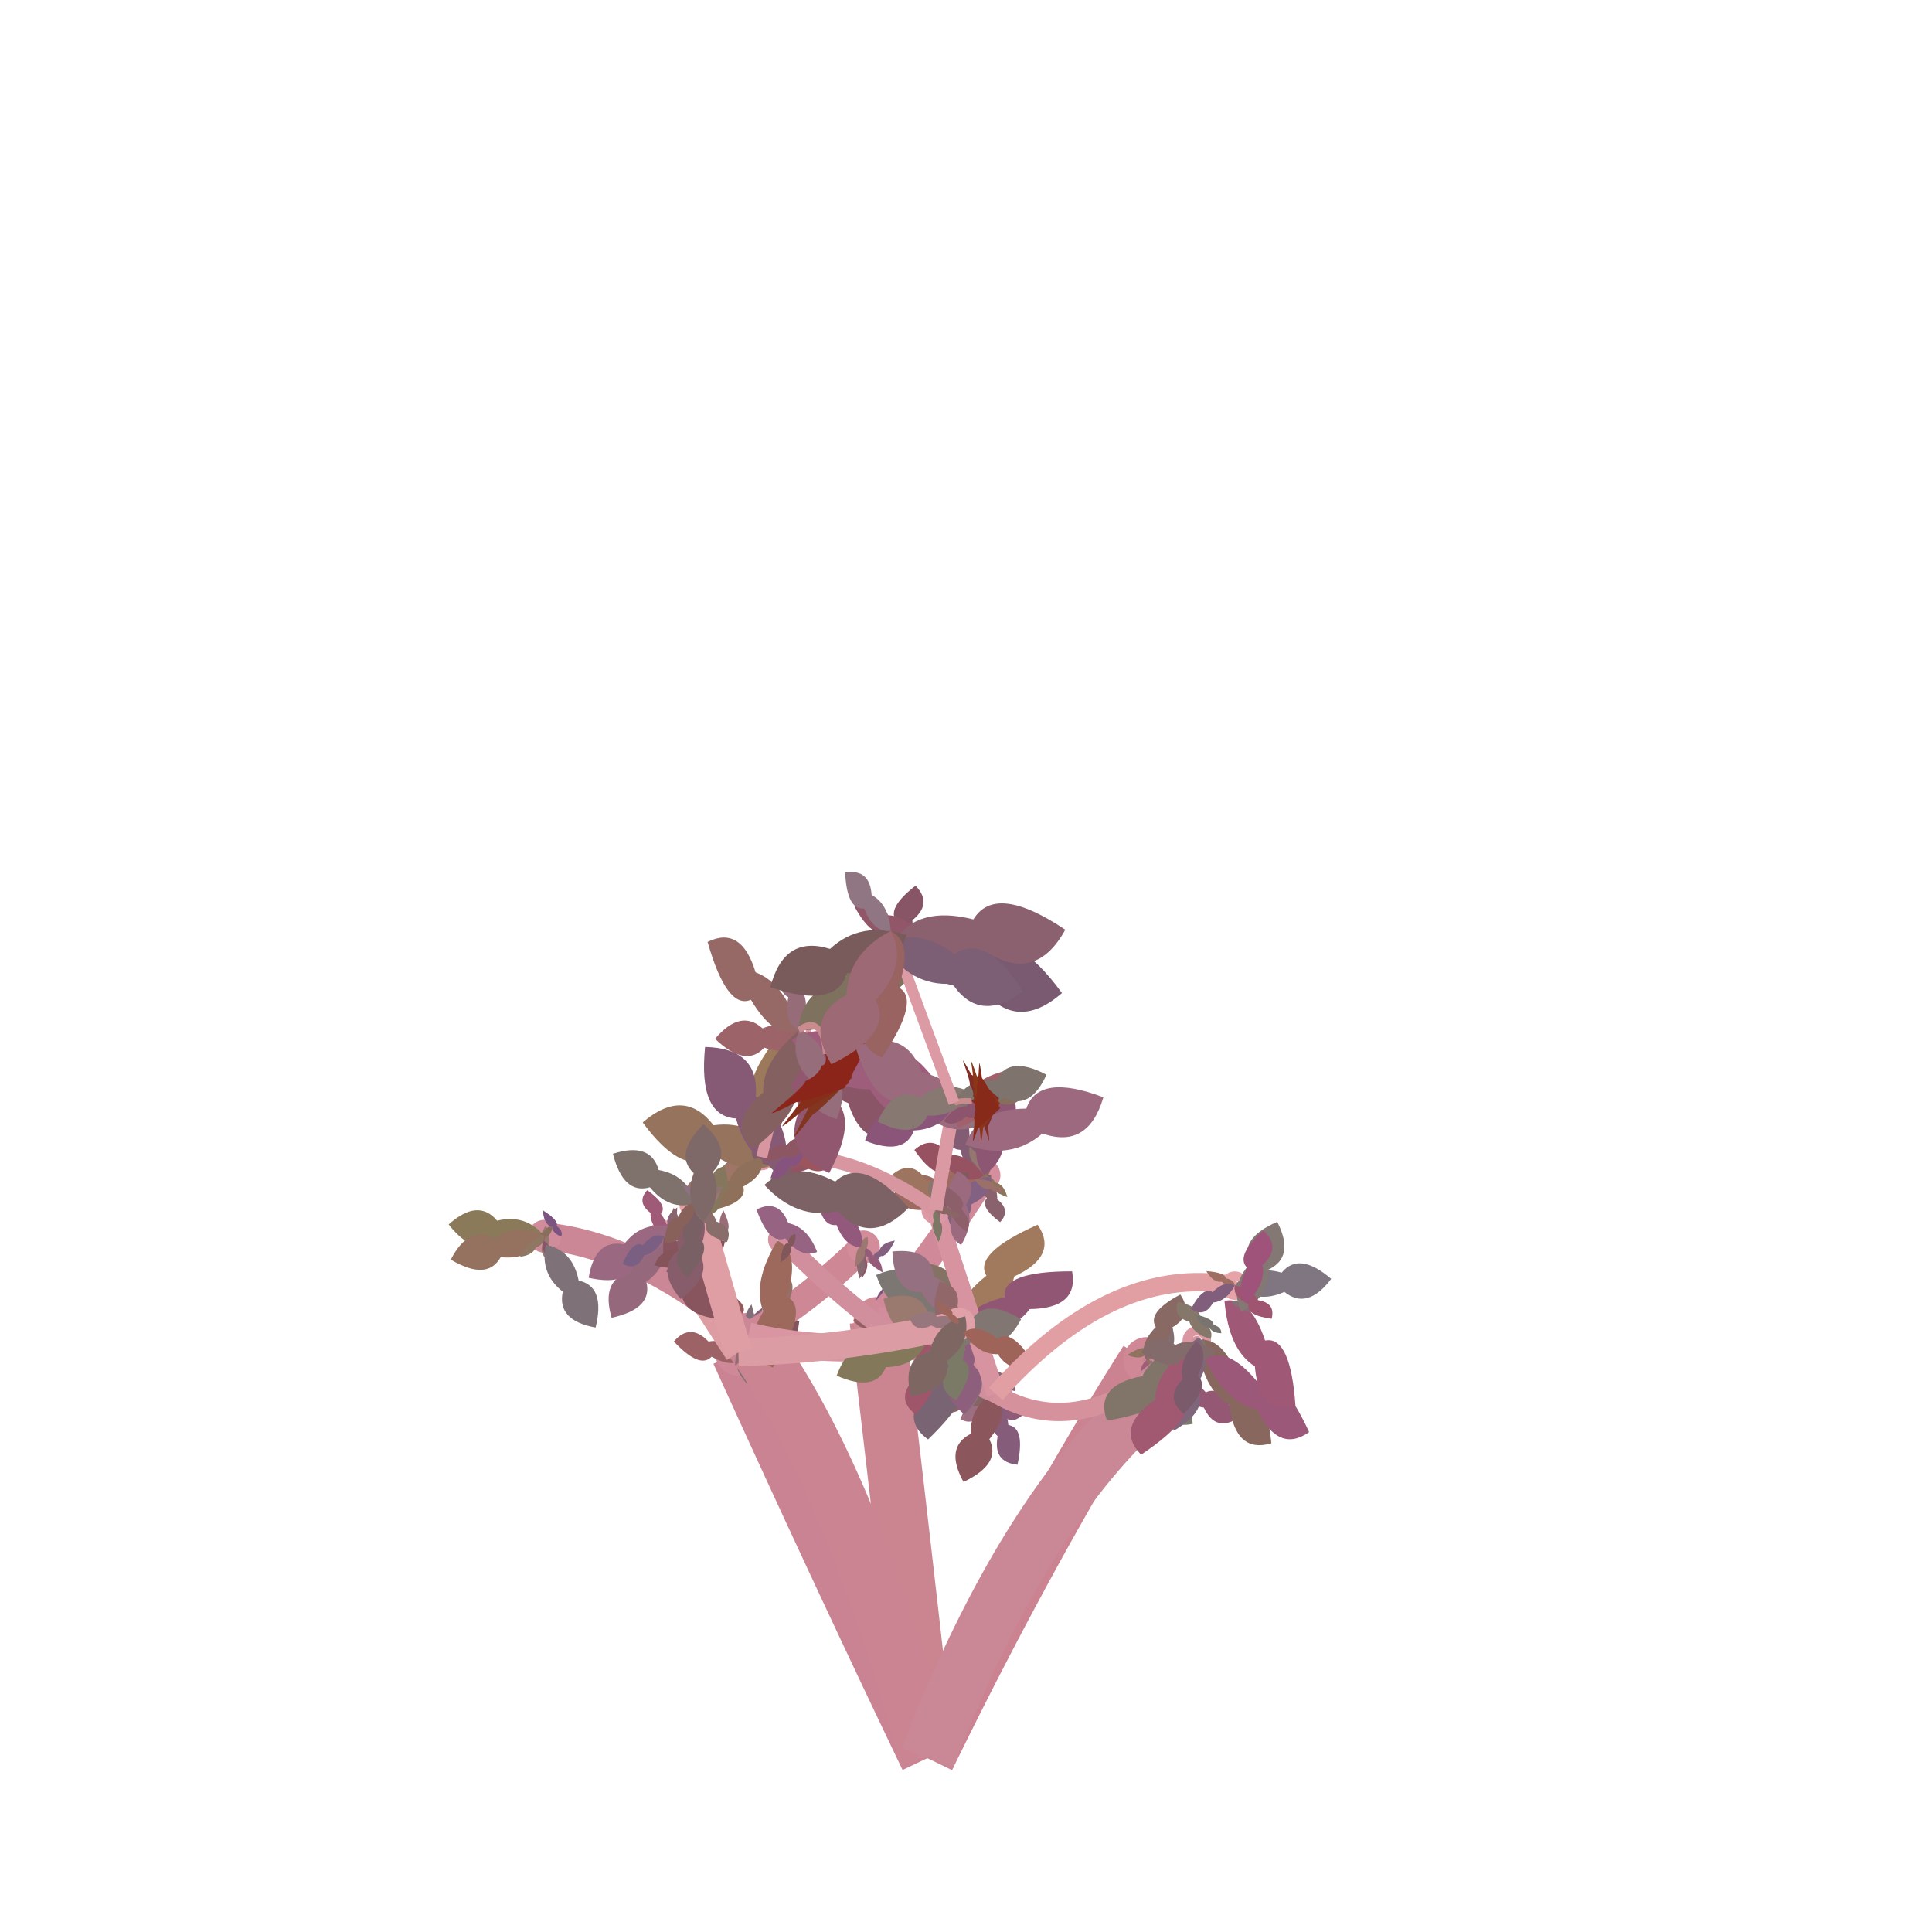 <svg class="relie" xmlns="http://www.w3.org/2000/svg" viewBox="0 0 100 100" preserveAspectRatio="xMidYMid meet" x="0" y="0" overflow="visible" xmlns:xlink="http://www.w3.org/1999/xlink">

		<defs>  <g id="leaf1" transform="skewX(11) skewY(11)"><path d="M 0,0 
					q 0.261 0.261 0.125,0.625 q 0.261 0.261 -0.125,1 
					M 0,0 
					q -0.261 0.261 -0.125,0.625 q -0.261 0.261 0.125,1 " 
					stroke-width ="0.2" /></g>  <g id="leaf2" transform="skewX(13) skewY(13)"><path d="M 0,0 
					q 0.522 0.522 0.25,1.25 q 0.522 0.522 -0.25,1.25 
					M 0,0 
					q -0.522 0.522 -0.25,1.25 q -0.522 0.522 0.25,1.25 " 
					stroke-width ="0.2" /></g>  <g id="leaf3" transform="skewX(-12) skewY(-12)"><path d="M 0,0 
					q 0.784 0.784 0.375,1.875 q 0.784 0.784 -0.375,1.875 
					M 0,0 
					q -0.784 0.784 -0.375,1.875 q -0.784 0.784 0.375,1.875 " 
					stroke-width ="0.2" /></g>  <g id="leaf4" transform="skewX(-2) skewY(-2)"><path d="M 0,0 
					q 1.045 1.045 0.5,2.5 q 1.045 1.045 -0.5,2.5 
					M 0,0 
					q -1.045 1.045 -0.5,2.5 q -1.045 1.045 0.5,2.5 " 
					stroke-width ="0.2" /></g>  <g id="leaf5" transform="skewX(-18) skewY(-18)"><path d="M 0,0 
					q 1.306 1.306 0.625,3.125 q 1.306 1.306 -0.625,3.125 
					M 0,0 
					q -1.306 1.306 -0.625,3.125 q -1.306 1.306 0.625,3.125 " 
					stroke-width ="0.2" /></g>  <g id="leaf6" transform="skewX(-7) skewY(-7)"><path d="M 0,0 
					q 1.567 1.567 0.75,3.75 q 1.567 1.567 -0.75,3.75 
					M 0,0 
					q -1.567 1.567 -0.75,3.75 q -1.567 1.567 0.75,3.75 " 
					stroke-width ="0.2" /></g>  <g id="leaf7" transform="skewX(-9) skewY(-9)"><path d="M 0,0 
					q 1.829 1.829 0.875,4.375 q 1.829 1.829 -0.875,4.375 
					M 0,0 
					q -1.829 1.829 -0.875,4.375 q -1.829 1.829 0.875,4.375 " 
					stroke-width ="0.2" /></g>  <g id="leaf8" transform="skewX(-9) skewY(-9)"><path d="M 0,0 
					q 2.09 2.09 1,5 q 2.09 2.09 -1,5 
					M 0,0 
					q -2.09 2.09 -1,5 q -2.09 2.09 1,5 " 
					stroke-width ="0.2" /></g><g id="flower1" transform="skewX(6) skewY(6)">
						<path d="M 0,0
						Q 1.27,0.188 0,0.458"
						stroke="rgb(202,139,143)" 
						fill="transparent"
						stroke-width ="0.3" /><path d="M 0,0.458 
						q 0.05 0.113 0.125,0.075 q 0.1 0.062 0.312,0.011 q 0.037 0.037 0.625,0.022 q 0.087 0 -0.375,0.098 q 0 0.025 -0.688,1 
						M 0,0.458 
						q -0.05 0.113 -0.125,0.075 q -0.1 0.062 -0.312,0.011 q -0.037 0.037 -0.625,0.022 q -0.087 0 0.375,0.098 q -0 0.025 0.688,1 " 
						transform="rotate(0 0,0.458 )"
						stroke-width ="0.1"
						fill="rgb(131,48,34)"
						/><circle cx="0" cy="0.458" r="0.18" fill="rgb(129,101,210)"/><circle cx="0.02" cy="0.427" r="0.12" fill="rgb(130.5,103.5,232.5)"/><path d="M 0,0.458 
						q 0.05 0.113 0.125,0.075 q 0.1 0.062 0.312,0.011 q 0.037 0.037 0.625,0.022 q 0.087 0 -0.375,0.098 q 0 0.025 -0.688,1 
						M 0,0.458 
						q -0.05 0.113 -0.125,0.075 q -0.1 0.062 -0.312,0.011 q -0.037 0.037 -0.625,0.022 q -0.087 0 0.375,0.098 q -0 0.025 0.688,1 " 
						transform="rotate(36 0,0.458 )"
						stroke-width ="0.1"
						fill="rgb(135.5,50.5,24.5)"
						/><circle cx="0" cy="0.458" r="0.18" fill="rgb(129,101,210)"/><circle cx="0.05" cy="0.497" r="0.12" fill="rgb(130.5,103.5,232.5)"/><path d="M 0,0.458 
						q 0.05 0.113 0.125,0.075 q 0.1 0.062 0.312,0.011 q 0.037 0.037 0.625,0.022 q 0.087 0 -0.375,0.098 q 0 0.025 -0.688,1 
						M 0,0.458 
						q -0.05 0.113 -0.125,0.075 q -0.1 0.062 -0.312,0.011 q -0.037 0.037 -0.625,0.022 q -0.087 0 0.375,0.098 q -0 0.025 0.688,1 " 
						transform="rotate(72 0,0.458 )"
						stroke-width ="0.1"
						fill="rgb(124,42,36)"
						/><circle cx="0" cy="0.458" r="0.18" fill="rgb(129,101,210)"/><circle cx="0.04" cy="0.497" r="0.12" fill="rgb(130.5,103.5,232.5)"/><path d="M 0,0.458 
						q 0.05 0.113 0.125,0.075 q 0.1 0.062 0.312,0.011 q 0.037 0.037 0.625,0.022 q 0.087 0 -0.375,0.098 q 0 0.025 -0.688,1 
						M 0,0.458 
						q -0.05 0.113 -0.125,0.075 q -0.1 0.062 -0.312,0.011 q -0.037 0.037 -0.625,0.022 q -0.087 0 0.375,0.098 q -0 0.025 0.688,1 " 
						transform="rotate(108 0,0.458 )"
						stroke-width ="0.1"
						fill="rgb(138.5,50.5,18.5)"
						/><circle cx="0" cy="0.458" r="0.18" fill="rgb(129,101,210)"/><circle cx="-0.09" cy="0.427" r="0.12" fill="rgb(130.5,103.5,232.5)"/><path d="M 0,0.458 
						q 0.05 0.113 0.125,0.075 q 0.1 0.062 0.312,0.011 q 0.037 0.037 0.625,0.022 q 0.087 0 -0.375,0.098 q 0 0.025 -0.688,1 
						M 0,0.458 
						q -0.05 0.113 -0.125,0.075 q -0.1 0.062 -0.312,0.011 q -0.037 0.037 -0.625,0.022 q -0.087 0 0.375,0.098 q -0 0.025 0.688,1 " 
						transform="rotate(144 0,0.458 )"
						stroke-width ="0.1"
						fill="rgb(129,30,27)"
						/><circle cx="0" cy="0.458" r="0.18" fill="rgb(129,101,210)"/><circle cx="0.07" cy="0.398" r="0.12" fill="rgb(130.5,103.5,232.5)"/><path d="M 0,0.458 
						q 0.05 0.113 0.125,0.075 q 0.1 0.062 0.312,0.011 q 0.037 0.037 0.625,0.022 q 0.087 0 -0.375,0.098 q 0 0.025 -0.688,1 
						M 0,0.458 
						q -0.05 0.113 -0.125,0.075 q -0.1 0.062 -0.312,0.011 q -0.037 0.037 -0.625,0.022 q -0.087 0 0.375,0.098 q -0 0.025 0.688,1 " 
						transform="rotate(180 0,0.458 )"
						stroke-width ="0.1"
						fill="rgb(123.5,38.5,14.5)"
						/><circle cx="0" cy="0.458" r="0.18" fill="rgb(129,101,210)"/><circle cx="-0.01" cy="0.388" r="0.12" fill="rgb(130.5,103.5,232.5)"/><path d="M 0,0.458 
						q 0.05 0.113 0.125,0.075 q 0.1 0.062 0.312,0.011 q 0.037 0.037 0.625,0.022 q 0.087 0 -0.375,0.098 q 0 0.025 -0.688,1 
						M 0,0.458 
						q -0.05 0.113 -0.125,0.075 q -0.1 0.062 -0.312,0.011 q -0.037 0.037 -0.625,0.022 q -0.087 0 0.375,0.098 q -0 0.025 0.688,1 " 
						transform="rotate(216 0,0.458 )"
						stroke-width ="0.1"
						fill="rgb(119,34,25)"
						/><circle cx="0" cy="0.458" r="0.18" fill="rgb(129,101,210)"/><circle cx="0.1" cy="0.407" r="0.12" fill="rgb(130.5,103.5,232.5)"/><path d="M 0,0.458 
						q 0.05 0.113 0.125,0.075 q 0.1 0.062 0.312,0.011 q 0.037 0.037 0.625,0.022 q 0.087 0 -0.375,0.098 q 0 0.025 -0.688,1 
						M 0,0.458 
						q -0.05 0.113 -0.125,0.075 q -0.1 0.062 -0.312,0.011 q -0.037 0.037 -0.625,0.022 q -0.087 0 0.375,0.098 q -0 0.025 0.688,1 " 
						transform="rotate(252 0,0.458 )"
						stroke-width ="0.1"
						fill="rgb(120.5,23.5,16.5)"
						/><circle cx="0" cy="0.458" r="0.18" fill="rgb(129,101,210)"/><circle cx="0.05" cy="0.448" r="0.12" fill="rgb(130.5,103.5,232.5)"/><path d="M 0,0.458 
						q 0.05 0.113 0.125,0.075 q 0.1 0.062 0.312,0.011 q 0.037 0.037 0.625,0.022 q 0.087 0 -0.375,0.098 q 0 0.025 -0.688,1 
						M 0,0.458 
						q -0.05 0.113 -0.125,0.075 q -0.1 0.062 -0.312,0.011 q -0.037 0.037 -0.625,0.022 q -0.087 0 0.375,0.098 q -0 0.025 0.688,1 " 
						transform="rotate(288 0,0.458 )"
						stroke-width ="0.1"
						fill="rgb(121,23,13)"
						/><circle cx="0" cy="0.458" r="0.18" fill="rgb(129,101,210)"/><circle cx="0.01" cy="0.507" r="0.12" fill="rgb(130.5,103.5,232.5)"/><path d="M 0,0.458 
						q 0.05 0.113 0.125,0.075 q 0.1 0.062 0.312,0.011 q 0.037 0.037 0.625,0.022 q 0.087 0 -0.375,0.098 q 0 0.025 -0.688,1 
						M 0,0.458 
						q -0.05 0.113 -0.125,0.075 q -0.1 0.062 -0.312,0.011 q -0.037 0.037 -0.625,0.022 q -0.087 0 0.375,0.098 q -0 0.025 0.688,1 " 
						transform="rotate(324 0,0.458 )"
						stroke-width ="0.1"
						fill="rgb(121.5,16.5,18.5)"
						/><circle cx="0" cy="0.458" r="0.18" fill="rgb(129,101,210)"/><circle cx="-0.08" cy="0.357" r="0.12" fill="rgb(130.5,103.5,232.5)"/><path d="M 0,0.458 
						q 0.05 0.113 0.125,0.075 q 0.1 0.062 0.312,0.011 q 0.037 0.037 0.625,0.022 q 0.087 0 -0.375,0.098 q 0 0.025 -0.688,1 
						M 0,0.458 
						q -0.05 0.113 -0.125,0.075 q -0.1 0.062 -0.312,0.011 q -0.037 0.037 -0.625,0.022 q -0.087 0 0.375,0.098 q -0 0.025 0.688,1 " 
						transform="rotate(360 0,0.458 )"
						stroke-width ="0.1"
						fill="rgb(123,24,6)"
						/><circle cx="0" cy="0.458" r="0.18" fill="rgb(129,101,210)"/><circle cx="-0.06" cy="0.407" r="0.12" fill="rgb(130.5,103.5,232.5)"/></g><g id="flower2" transform="skewX(-6) skewY(-6)">
						<path d="M 0,0
						Q 0.1,0.375 0,0.915"
						stroke="rgb(202,139,143)" 
						fill="transparent"
						stroke-width ="0.3" /><path d="M 0,0.915 
						q 0.1 0.225 0.25,0.15 q 0.2 0.125 0.625,0.022 q 0.075 0.075 1.25,0.045 q 0.175 0 -0.75,0.195 q 0 0.05 -1.375,1 
						M 0,0.915 
						q -0.1 0.225 -0.25,0.15 q -0.2 0.125 -0.625,0.022 q -0.075 0.075 -1.25,0.045 q -0.175 0 0.75,0.195 q -0 0.05 1.375,1 " 
						transform="rotate(0 0,0.915 )"
						stroke-width ="0.1"
						fill="rgb(131,44,38)"
						/><path d="M 0,0.915 
						q 0.1 0.225 0.25,0.15 q 0.2 0.125 0.625,0.022 q 0.075 0.075 1.25,0.045 q 0.175 0 -0.75,0.195 q 0 0.05 -1.375,1 
						M 0,0.915 
						q -0.1 0.225 -0.25,0.15 q -0.2 0.125 -0.625,0.022 q -0.075 0.075 -1.25,0.045 q -0.175 0 0.75,0.195 q -0 0.05 1.375,1 " 
						transform="rotate(10.8 0,0.915 )"
						stroke-width ="0.1"
						fill="rgb(138.5,54.5,22.5)"
						/><path d="M 0,0.915 
						q 0.1 0.225 0.25,0.15 q 0.2 0.125 0.625,0.022 q 0.075 0.075 1.25,0.045 q 0.175 0 -0.75,0.195 q 0 0.05 -1.375,1 
						M 0,0.915 
						q -0.1 0.225 -0.25,0.15 q -0.2 0.125 -0.625,0.022 q -0.075 0.075 -1.25,0.045 q -0.175 0 0.75,0.195 q -0 0.05 1.375,1 " 
						transform="rotate(21.6 0,0.915 )"
						stroke-width ="0.1"
						fill="rgb(136,42,26)"
						/></g><g id="flower3" transform="skewX(-10) skewY(-10)">
						<path d="M 0,0
						Q -0.74,0.562 0,1.373"
						stroke="rgb(202,139,143)" 
						fill="transparent"
						stroke-width ="0.3" /><path d="M 0,1.373 
						q 0.15 0.338 0.375,0.225 q 0.3 0.188 0.938,0.034 q 0.113 0.113 1.875,0.068 q 0.263 0 -1.125,0.292 q 0 0.075 -2.062,1 
						M 0,1.373 
						q -0.15 0.338 -0.375,0.225 q -0.3 0.188 -0.938,0.034 q -0.113 0.113 -1.875,0.068 q -0.263 0 1.125,0.292 q -0 0.075 2.062,1 " 
						transform="rotate(0 0,1.373 )"
						stroke-width ="0.1"
						fill="rgb(129,39,27)"
						/><path d="M 0,1.373 
						q 0.15 0.338 0.375,0.225 q 0.3 0.188 0.938,0.034 q 0.113 0.113 1.875,0.068 q 0.263 0 -1.125,0.292 q 0 0.075 -2.062,1 
						M 0,1.373 
						q -0.15 0.338 -0.375,0.225 q -0.3 0.188 -0.938,0.034 q -0.113 0.113 -1.875,0.068 q -0.263 0 1.125,0.292 q -0 0.075 2.062,1 " 
						transform="rotate(10.8 0,1.373 )"
						stroke-width ="0.1"
						fill="rgb(129.5,46.5,24.5)"
						/><path d="M 0,1.373 
						q 0.15 0.338 0.375,0.225 q 0.3 0.188 0.938,0.034 q 0.113 0.113 1.875,0.068 q 0.263 0 -1.125,0.292 q 0 0.075 -2.062,1 
						M 0,1.373 
						q -0.15 0.338 -0.375,0.225 q -0.3 0.188 -0.938,0.034 q -0.113 0.113 -1.875,0.068 q -0.263 0 1.125,0.292 q -0 0.075 2.062,1 " 
						transform="rotate(21.6 0,1.373 )"
						stroke-width ="0.1"
						fill="rgb(125,43,28)"
						/></g><g id="flower4" transform="skewX(-8) skewY(-8)">
						<path d="M 0,0
						Q 1.47,0.75 0,1.83"
						stroke="rgb(202,139,143)" 
						fill="transparent"
						stroke-width ="0.3" /><path d="M 0,1.83 
						q 0.2 0.45 0.5,0.3 q 0.4 0.25 1.25,0.045 q 0.15 0.15 2.5,0.09 q 0.35 0 -1.5,0.39 q 0 0.1 -2.75,1 
						M 0,1.83 
						q -0.2 0.45 -0.5,0.3 q -0.4 0.25 -1.25,0.045 q -0.15 0.15 -2.5,0.09 q -0.35 0 1.5,0.39 q -0 0.1 2.75,1 " 
						transform="rotate(0 0,1.83 )"
						stroke-width ="0.1"
						fill="rgb(130,54,32)"
						/><path d="M 0,1.83 
						q 0.2 0.45 0.5,0.3 q 0.4 0.25 1.25,0.045 q 0.15 0.15 2.5,0.09 q 0.35 0 -1.5,0.39 q 0 0.1 -2.75,1 
						M 0,1.83 
						q -0.2 0.45 -0.5,0.3 q -0.4 0.25 -1.25,0.045 q -0.15 0.15 -2.5,0.09 q -0.35 0 1.5,0.39 q -0 0.1 2.75,1 " 
						transform="rotate(10.8 0,1.83 )"
						stroke-width ="0.1"
						fill="rgb(132.5,46.5,26.5)"
						/><path d="M 0,1.83 
						q 0.2 0.45 0.5,0.3 q 0.4 0.25 1.25,0.045 q 0.15 0.15 2.5,0.09 q 0.35 0 -1.5,0.39 q 0 0.1 -2.75,1 
						M 0,1.83 
						q -0.2 0.45 -0.5,0.3 q -0.4 0.25 -1.25,0.045 q -0.15 0.15 -2.5,0.09 q -0.35 0 1.5,0.39 q -0 0.1 2.75,1 " 
						transform="rotate(21.6 0,1.83 )"
						stroke-width ="0.1"
						fill="rgb(139,37,26)"
						/></g><g id="flower5" transform="skewX(-6) skewY(-6)">
						<path d="M 0,0
						Q 1.08,0.938 0,2.288"
						stroke="rgb(202,139,143)" 
						fill="transparent"
						stroke-width ="0.3" /><path d="M 0,2.288 
						q 0.25 0.562 0.625,0.375 q 0.5 0.312 1.562,0.056 q 0.188 0.188 3.125,0.113 q 0.438 0 -1.875,0.487 q 0 0.125 -3.438,1 
						M 0,2.288 
						q -0.25 0.562 -0.625,0.375 q -0.5 0.312 -1.562,0.056 q -0.188 0.188 -3.125,0.113 q -0.438 0 1.875,0.487 q -0 0.125 3.438,1 " 
						transform="rotate(0 0,2.288 )"
						stroke-width ="0.1"
						fill="rgb(136,53,37)"
						/><circle cx="0" cy="2.288" r="0.9" fill="rgb(127,106,217)"/><circle cx="-0.1" cy="2.188" r="0.6" fill="rgb(132.5,109.5,224.5)"/><path d="M 0,2.288 
						q 0.25 0.562 0.625,0.375 q 0.5 0.312 1.562,0.056 q 0.188 0.188 3.125,0.113 q 0.438 0 -1.875,0.487 q 0 0.125 -3.438,1 
						M 0,2.288 
						q -0.25 0.562 -0.625,0.375 q -0.5 0.312 -1.562,0.056 q -0.188 0.188 -3.125,0.113 q -0.438 0 1.875,0.487 q -0 0.125 3.438,1 " 
						transform="rotate(36 0,2.288 )"
						stroke-width ="0.1"
						fill="rgb(146.5,52.5,34.5)"
						/><circle cx="0" cy="2.288" r="0.9" fill="rgb(127,106,217)"/><circle cx="0.05" cy="2.337" r="0.6" fill="rgb(132.5,109.5,224.5)"/><path d="M 0,2.288 
						q 0.25 0.562 0.625,0.375 q 0.5 0.312 1.562,0.056 q 0.188 0.188 3.125,0.113 q 0.438 0 -1.875,0.487 q 0 0.125 -3.438,1 
						M 0,2.288 
						q -0.25 0.562 -0.625,0.375 q -0.5 0.312 -1.562,0.056 q -0.188 0.188 -3.125,0.113 q -0.438 0 1.875,0.487 q -0 0.125 3.438,1 " 
						transform="rotate(72 0,2.288 )"
						stroke-width ="0.1"
						fill="rgb(124,50,27)"
						/><circle cx="0" cy="2.288" r="0.9" fill="rgb(127,106,217)"/><circle cx="0.02" cy="2.208" r="0.6" fill="rgb(132.5,109.5,224.5)"/><path d="M 0,2.288 
						q 0.25 0.562 0.625,0.375 q 0.5 0.312 1.562,0.056 q 0.188 0.188 3.125,0.113 q 0.438 0 -1.875,0.487 q 0 0.125 -3.438,1 
						M 0,2.288 
						q -0.25 0.562 -0.625,0.375 q -0.5 0.312 -1.562,0.056 q -0.188 0.188 -3.125,0.113 q -0.438 0 1.875,0.487 q -0 0.125 3.438,1 " 
						transform="rotate(108 0,2.288 )"
						stroke-width ="0.1"
						fill="rgb(134.5,49.5,29.5)"
						/><circle cx="0" cy="2.288" r="0.9" fill="rgb(127,106,217)"/><circle cx="0.02" cy="2.228" r="0.6" fill="rgb(132.5,109.5,224.5)"/><path d="M 0,2.288 
						q 0.25 0.562 0.625,0.375 q 0.5 0.312 1.562,0.056 q 0.188 0.188 3.125,0.113 q 0.438 0 -1.875,0.487 q 0 0.125 -3.438,1 
						M 0,2.288 
						q -0.25 0.562 -0.625,0.375 q -0.5 0.312 -1.562,0.056 q -0.188 0.188 -3.125,0.113 q -0.438 0 1.875,0.487 q -0 0.125 3.438,1 " 
						transform="rotate(144 0,2.288 )"
						stroke-width ="0.1"
						fill="rgb(125,38,13)"
						/><circle cx="0" cy="2.288" r="0.9" fill="rgb(127,106,217)"/><circle cx="0.06" cy="2.268" r="0.6" fill="rgb(132.5,109.5,224.5)"/><path d="M 0,2.288 
						q 0.25 0.562 0.625,0.375 q 0.5 0.312 1.562,0.056 q 0.188 0.188 3.125,0.113 q 0.438 0 -1.875,0.487 q 0 0.125 -3.438,1 
						M 0,2.288 
						q -0.25 0.562 -0.625,0.375 q -0.5 0.312 -1.562,0.056 q -0.188 0.188 -3.125,0.113 q -0.438 0 1.875,0.487 q -0 0.125 3.438,1 " 
						transform="rotate(180 0,2.288 )"
						stroke-width ="0.1"
						fill="rgb(126.5,40.5,18.5)"
						/><circle cx="0" cy="2.288" r="0.9" fill="rgb(127,106,217)"/><circle cx="0.07" cy="2.348" r="0.6" fill="rgb(132.5,109.5,224.5)"/><path d="M 0,2.288 
						q 0.25 0.562 0.625,0.375 q 0.5 0.312 1.562,0.056 q 0.188 0.188 3.125,0.113 q 0.438 0 -1.875,0.487 q 0 0.125 -3.438,1 
						M 0,2.288 
						q -0.25 0.562 -0.625,0.375 q -0.5 0.312 -1.562,0.056 q -0.188 0.188 -3.125,0.113 q -0.438 0 1.875,0.487 q -0 0.125 3.438,1 " 
						transform="rotate(216 0,2.288 )"
						stroke-width ="0.1"
						fill="rgb(127,40,17)"
						/><circle cx="0" cy="2.288" r="0.9" fill="rgb(127,106,217)"/><circle cx="-0.07" cy="2.208" r="0.6" fill="rgb(132.5,109.5,224.5)"/><path d="M 0,2.288 
						q 0.25 0.562 0.625,0.375 q 0.5 0.312 1.562,0.056 q 0.188 0.188 3.125,0.113 q 0.438 0 -1.875,0.487 q 0 0.125 -3.438,1 
						M 0,2.288 
						q -0.25 0.562 -0.625,0.375 q -0.5 0.312 -1.562,0.056 q -0.188 0.188 -3.125,0.113 q -0.438 0 1.875,0.487 q -0 0.125 3.438,1 " 
						transform="rotate(252 0,2.288 )"
						stroke-width ="0.1"
						fill="rgb(128.5,27.5,20.5)"
						/><circle cx="0" cy="2.288" r="0.9" fill="rgb(127,106,217)"/><circle cx="0" cy="2.257" r="0.6" fill="rgb(132.5,109.5,224.5)"/><path d="M 0,2.288 
						q 0.25 0.562 0.625,0.375 q 0.5 0.312 1.562,0.056 q 0.188 0.188 3.125,0.113 q 0.438 0 -1.875,0.487 q 0 0.125 -3.438,1 
						M 0,2.288 
						q -0.25 0.562 -0.625,0.375 q -0.5 0.312 -1.562,0.056 q -0.188 0.188 -3.125,0.113 q -0.438 0 1.875,0.487 q -0 0.125 3.438,1 " 
						transform="rotate(288 0,2.288 )"
						stroke-width ="0.1"
						fill="rgb(111,28,7)"
						/><circle cx="0" cy="2.288" r="0.9" fill="rgb(127,106,217)"/><circle cx="-0.1" cy="2.297" r="0.6" fill="rgb(132.5,109.5,224.5)"/><path d="M 0,2.288 
						q 0.25 0.562 0.625,0.375 q 0.5 0.312 1.562,0.056 q 0.188 0.188 3.125,0.113 q 0.438 0 -1.875,0.487 q 0 0.125 -3.438,1 
						M 0,2.288 
						q -0.25 0.562 -0.625,0.375 q -0.5 0.312 -1.562,0.056 q -0.188 0.188 -3.125,0.113 q -0.438 0 1.875,0.487 q -0 0.125 3.438,1 " 
						transform="rotate(324 0,2.288 )"
						stroke-width ="0.1"
						fill="rgb(113.5,19.5,1.5)"
						/><circle cx="0" cy="2.288" r="0.9" fill="rgb(127,106,217)"/><circle cx="0.03" cy="2.237" r="0.6" fill="rgb(132.5,109.5,224.5)"/><path d="M 0,2.288 
						q 0.25 0.562 0.625,0.375 q 0.5 0.312 1.562,0.056 q 0.188 0.188 3.125,0.113 q 0.438 0 -1.875,0.487 q 0 0.125 -3.438,1 
						M 0,2.288 
						q -0.25 0.562 -0.625,0.375 q -0.5 0.312 -1.562,0.056 q -0.188 0.188 -3.125,0.113 q -0.438 0 1.875,0.487 q -0 0.125 3.438,1 " 
						transform="rotate(360 0,2.288 )"
						stroke-width ="0.1"
						fill="rgb(124,26,8)"
						/><circle cx="0" cy="2.288" r="0.9" fill="rgb(127,106,217)"/><circle cx="0.08" cy="2.237" r="0.6" fill="rgb(132.5,109.5,224.5)"/></g><g id="flower6" transform="skewX(10) skewY(10)">
						<path d="M 0,0
						Q 0.31,1.125 0,2.745"
						stroke="rgb(202,139,143)" 
						fill="transparent"
						stroke-width ="0.3" /><path d="M 0,2.745 
						q 0.3 0.675 0.75,0.45 q 0.6 0.375 1.875,0.068 q 0.225 0.225 3.75,0.135 q 0.525 0 -2.25,0.585 q 0 0.15 -4.125,1.012 
						M 0,2.745 
						q -0.3 0.675 -0.75,0.45 q -0.6 0.375 -1.875,0.068 q -0.225 0.225 -3.75,0.135 q -0.525 0 2.25,0.585 q -0 0.15 4.125,1.012 " 
						transform="rotate(0 0,2.745 )"
						stroke-width ="0.1"
						fill="rgb(132,45,40)"
						/><path d="M 0,2.745 
						q 0.3 0.675 0.75,0.45 q 0.6 0.375 1.875,0.068 q 0.225 0.225 3.75,0.135 q 0.525 0 -2.25,0.585 q 0 0.15 -4.125,1.012 
						M 0,2.745 
						q -0.3 0.675 -0.75,0.45 q -0.6 0.375 -1.875,0.068 q -0.225 0.225 -3.75,0.135 q -0.525 0 2.25,0.585 q -0 0.15 4.125,1.012 " 
						transform="rotate(10.8 0,2.745 )"
						stroke-width ="0.1"
						fill="rgb(126.5,37.5,27.5)"
						/><path d="M 0,2.745 
						q 0.3 0.675 0.75,0.45 q 0.6 0.375 1.875,0.068 q 0.225 0.225 3.75,0.135 q 0.525 0 -2.25,0.585 q 0 0.15 -4.125,1.012 
						M 0,2.745 
						q -0.3 0.675 -0.75,0.45 q -0.6 0.375 -1.875,0.068 q -0.225 0.225 -3.75,0.135 q -0.525 0 2.25,0.585 q -0 0.15 4.125,1.012 " 
						transform="rotate(21.6 0,2.745 )"
						stroke-width ="0.1"
						fill="rgb(142,48,19)"
						/></g><g id="flower7" transform="skewX(8) skewY(8)">
						<path d="M 0,0
						Q 1,1.312 0,3.203"
						stroke="rgb(202,139,143)" 
						fill="transparent"
						stroke-width ="0.3" /><path d="M 0,3.203 
						q 0.35 0.787 0.875,0.525 q 0.7 0.438 2.188,0.079 q 0.263 0.263 4.375,0.158 q 0.613 0 -2.625,0.682 q 0 0.175 -4.812,1.181 
						M 0,3.203 
						q -0.35 0.787 -0.875,0.525 q -0.7 0.438 -2.188,0.079 q -0.263 0.263 -4.375,0.158 q -0.613 0 2.625,0.682 q -0 0.175 4.812,1.181 " 
						transform="rotate(0 0,3.203 )"
						stroke-width ="0.1"
						fill="rgb(145,55,33)"
						/><path d="M 0,3.203 
						q 0.35 0.787 0.875,0.525 q 0.7 0.438 2.188,0.079 q 0.263 0.263 4.375,0.158 q 0.613 0 -2.625,0.682 q 0 0.175 -4.812,1.181 
						M 0,3.203 
						q -0.35 0.787 -0.875,0.525 q -0.7 0.438 -2.188,0.079 q -0.263 0.263 -4.375,0.158 q -0.613 0 2.625,0.682 q -0 0.175 4.812,1.181 " 
						transform="rotate(10.8 0,3.203 )"
						stroke-width ="0.1"
						fill="rgb(126.5,51.5,22.5)"
						/><path d="M 0,3.203 
						q 0.35 0.787 0.875,0.525 q 0.7 0.438 2.188,0.079 q 0.263 0.263 4.375,0.158 q 0.613 0 -2.625,0.682 q 0 0.175 -4.812,1.181 
						M 0,3.203 
						q -0.35 0.787 -0.875,0.525 q -0.7 0.438 -2.188,0.079 q -0.263 0.263 -4.375,0.158 q -0.613 0 2.625,0.682 q -0 0.175 4.812,1.181 " 
						transform="rotate(21.6 0,3.203 )"
						stroke-width ="0.1"
						fill="rgb(129,37,37)"
						/></g><g id="flower8" transform="skewX(-5) skewY(-5)">
						<path d="M 0,0
						Q -0.95,1.5 0,3.66"
						stroke="rgb(202,139,143)" 
						fill="transparent"
						stroke-width ="0.3" /><path d="M 0,3.66 
						q 0.4 0.9 1,0.6 q 0.8 0.5 2.5,0.09 q 0.3 0.3 5,0.18 q 0.7 0 -3,0.78 q 0 0.2 -5.5,1.35 
						M 0,3.66 
						q -0.4 0.9 -1,0.6 q -0.8 0.5 -2.5,0.09 q -0.3 0.3 -5,0.18 q -0.7 0 3,0.78 q 0 0.2 5.5,1.35 " 
						transform="rotate(0 0,3.66 )"
						stroke-width ="0.1"
						fill="rgb(148,54,23)"
						/><circle cx="0" cy="3.66" r="1.44" fill="rgb(129,105,214)"/><circle cx="0.06" cy="3.73" r="0.96" fill="rgb(147.5,112.5,226.5)"/><path d="M 0,3.66 
						q 0.4 0.9 1,0.6 q 0.8 0.5 2.5,0.09 q 0.3 0.3 5,0.18 q 0.7 0 -3,0.78 q 0 0.2 -5.5,1.35 
						M 0,3.66 
						q -0.4 0.9 -1,0.6 q -0.8 0.5 -2.5,0.09 q -0.3 0.3 -5,0.18 q -0.7 0 3,0.78 q 0 0.2 5.5,1.35 " 
						transform="rotate(36 0,3.66 )"
						stroke-width ="0.1"
						fill="rgb(136.5,44.5,40.5)"
						/><circle cx="0" cy="3.66" r="1.44" fill="rgb(129,105,214)"/><circle cx="-0.07" cy="3.6" r="0.96" fill="rgb(147.5,112.5,226.5)"/><path d="M 0,3.66 
						q 0.4 0.9 1,0.6 q 0.8 0.5 2.5,0.09 q 0.3 0.3 5,0.18 q 0.7 0 -3,0.78 q 0 0.2 -5.5,1.35 
						M 0,3.66 
						q -0.4 0.9 -1,0.6 q -0.8 0.5 -2.5,0.09 q -0.3 0.3 -5,0.18 q -0.7 0 3,0.78 q 0 0.2 5.5,1.35 " 
						transform="rotate(72 0,3.66 )"
						stroke-width ="0.1"
						fill="rgb(131,38,20)"
						/><circle cx="0" cy="3.66" r="1.44" fill="rgb(129,105,214)"/><circle cx="-0.03" cy="3.65" r="0.96" fill="rgb(147.5,112.5,226.5)"/><path d="M 0,3.66 
						q 0.4 0.9 1,0.6 q 0.8 0.5 2.5,0.09 q 0.3 0.3 5,0.18 q 0.7 0 -3,0.78 q 0 0.2 -5.5,1.35 
						M 0,3.66 
						q -0.4 0.9 -1,0.6 q -0.8 0.5 -2.5,0.09 q -0.3 0.3 -5,0.18 q -0.7 0 3,0.78 q 0 0.2 5.5,1.35 " 
						transform="rotate(108 0,3.66 )"
						stroke-width ="0.1"
						fill="rgb(131.5,35.5,35.5)"
						/><circle cx="0" cy="3.66" r="1.44" fill="rgb(129,105,214)"/><circle cx="0.05" cy="3.66" r="0.96" fill="rgb(147.5,112.5,226.5)"/><path d="M 0,3.66 
						q 0.4 0.9 1,0.6 q 0.8 0.5 2.5,0.09 q 0.3 0.3 5,0.18 q 0.7 0 -3,0.78 q 0 0.2 -5.5,1.35 
						M 0,3.66 
						q -0.4 0.9 -1,0.6 q -0.8 0.5 -2.5,0.09 q -0.3 0.3 -5,0.18 q -0.7 0 3,0.78 q 0 0.2 5.5,1.35 " 
						transform="rotate(144 0,3.66 )"
						stroke-width ="0.1"
						fill="rgb(131,30,15)"
						/><circle cx="0" cy="3.66" r="1.44" fill="rgb(129,105,214)"/><circle cx="-0.02" cy="3.56" r="0.96" fill="rgb(147.5,112.5,226.5)"/><path d="M 0,3.66 
						q 0.4 0.9 1,0.6 q 0.8 0.5 2.5,0.09 q 0.3 0.3 5,0.18 q 0.7 0 -3,0.78 q 0 0.2 -5.5,1.35 
						M 0,3.66 
						q -0.4 0.9 -1,0.6 q -0.8 0.5 -2.5,0.09 q -0.3 0.3 -5,0.18 q -0.7 0 3,0.78 q 0 0.2 5.5,1.35 " 
						transform="rotate(180 0,3.66 )"
						stroke-width ="0.1"
						fill="rgb(130.5,41.5,20.5)"
						/><circle cx="0" cy="3.66" r="1.44" fill="rgb(129,105,214)"/><circle cx="0.07" cy="3.72" r="0.96" fill="rgb(147.5,112.5,226.5)"/><path d="M 0,3.66 
						q 0.4 0.9 1,0.6 q 0.8 0.5 2.5,0.09 q 0.3 0.3 5,0.18 q 0.7 0 -3,0.78 q 0 0.2 -5.5,1.35 
						M 0,3.66 
						q -0.4 0.9 -1,0.6 q -0.8 0.5 -2.5,0.09 q -0.3 0.3 -5,0.18 q -0.7 0 3,0.78 q 0 0.2 5.5,1.35 " 
						transform="rotate(216 0,3.66 )"
						stroke-width ="0.1"
						fill="rgb(129,42,11)"
						/><circle cx="0" cy="3.66" r="1.44" fill="rgb(129,105,214)"/><circle cx="0.01" cy="3.68" r="0.96" fill="rgb(147.5,112.5,226.5)"/><path d="M 0,3.66 
						q 0.4 0.9 1,0.6 q 0.8 0.5 2.5,0.09 q 0.3 0.3 5,0.18 q 0.7 0 -3,0.78 q 0 0.2 -5.5,1.35 
						M 0,3.66 
						q -0.4 0.9 -1,0.6 q -0.8 0.5 -2.5,0.09 q -0.3 0.3 -5,0.18 q -0.7 0 3,0.78 q 0 0.2 5.5,1.35 " 
						transform="rotate(252 0,3.66 )"
						stroke-width ="0.1"
						fill="rgb(116.5,37.5,17.5)"
						/><circle cx="0" cy="3.66" r="1.44" fill="rgb(129,105,214)"/><circle cx="-0.07" cy="3.57" r="0.96" fill="rgb(147.5,112.5,226.5)"/><path d="M 0,3.66 
						q 0.4 0.9 1,0.6 q 0.8 0.5 2.5,0.09 q 0.3 0.3 5,0.18 q 0.7 0 -3,0.78 q 0 0.2 -5.5,1.35 
						M 0,3.66 
						q -0.4 0.9 -1,0.6 q -0.8 0.5 -2.5,0.09 q -0.3 0.3 -5,0.18 q -0.7 0 3,0.78 q 0 0.2 5.5,1.35 " 
						transform="rotate(288 0,3.66 )"
						stroke-width ="0.1"
						fill="rgb(119,37,9)"
						/><circle cx="0" cy="3.66" r="1.44" fill="rgb(129,105,214)"/><circle cx="0.1" cy="3.69" r="0.96" fill="rgb(147.5,112.5,226.5)"/><path d="M 0,3.66 
						q 0.4 0.9 1,0.6 q 0.8 0.5 2.5,0.09 q 0.3 0.3 5,0.18 q 0.7 0 -3,0.78 q 0 0.2 -5.5,1.35 
						M 0,3.66 
						q -0.4 0.9 -1,0.6 q -0.8 0.5 -2.5,0.09 q -0.3 0.3 -5,0.18 q -0.7 0 3,0.78 q 0 0.2 5.5,1.35 " 
						transform="rotate(324 0,3.66 )"
						stroke-width ="0.1"
						fill="rgb(111.5,34.5,9.5)"
						/><circle cx="0" cy="3.66" r="1.44" fill="rgb(129,105,214)"/><circle cx="0.08" cy="3.61" r="0.96" fill="rgb(147.5,112.5,226.5)"/><path d="M 0,3.66 
						q 0.4 0.9 1,0.6 q 0.8 0.5 2.5,0.09 q 0.3 0.3 5,0.18 q 0.7 0 -3,0.78 q 0 0.2 -5.5,1.35 
						M 0,3.66 
						q -0.4 0.9 -1,0.6 q -0.8 0.5 -2.5,0.09 q -0.3 0.3 -5,0.18 q -0.7 0 3,0.78 q 0 0.2 5.5,1.35 " 
						transform="rotate(360 0,3.66 )"
						stroke-width ="0.1"
						fill="rgb(119,17,3)"
						/><circle cx="0" cy="3.66" r="1.44" fill="rgb(129,105,214)"/><circle cx="-0.04" cy="3.73" r="0.96" fill="rgb(147.5,112.5,226.5)"/></g></defs>
				<g class="fullPlant">
					<g>
					<path d ="M 48,91 
					a 97 873 -12.36 0 0 -2.604,-22.656" fill ="none" stroke ="rgb(201.5,132.5,144.5)" stroke-width ="2.844"/></g><circle cx="45.396" cy="68.344" r="0.711" stroke="rgb(206.5,137.5,149.5)" fill="rgb(201.5,132.5,144.5)"/><use xlink:href="#leaf1"
						x="45.396" y="68.344" 
						transform="rotate(-176 46.336 69.164)" 	
						fill="rgb(122,112,105)" /><use xlink:href="#leaf1"
						x="45.396" y="68.344" 
						transform="rotate(140 45.396 68.344)" 	
						fill="rgb(151,98,94)" /><use xlink:href="#leaf1"
						x="45.396" y="68.344" 
						transform="rotate(87 46.266 68.594)" 	
						fill="rgb(148,113,117)" /><use xlink:href="#leaf1"
						x="45.396" y="68.344" 
						transform="rotate(-40 45.396 68.344)" 	
						fill="rgb(136,86,106)" /><use xlink:href="#leaf1"
						x="45.396" y="68.344" 
						transform="rotate(146 46.056 68.404)" 	
						fill="rgb(160,113,98)" /><use xlink:href="#leaf1"
						x="45.396" y="68.344" 
						transform="rotate(29 46.206 68.584)" 	
						fill="rgb(161,88,114)" /><use xlink:href="#leaf2"
						x="45.396" y="68.344" 
						transform="rotate(98 46.166 68.804)" 	
						fill="rgb(147,96,99)" /><use xlink:href="#leaf1"
						x="45.396" y="68.344" 
						transform="rotate(-159 45.396 68.344)" 	
						fill="rgb(124,83,126)" /><use xlink:href="#leaf1"
						x="45.396" y="68.344" 
						transform="rotate(-107 45.456 68.424)" 	
						fill="rgb(158,100,100)" /><use xlink:href="#leaf2"
						x="45.396" y="68.344" 
						transform="rotate(26 46.356 68.674)" 	
						fill="rgb(129,82,94)" />
					<g>
					<path d ="M 48,91 
					a 54 216 10.24 0 1 11.352,-20.58" fill ="none" stroke ="rgb(203,131,146)" stroke-width ="2.844"/></g><circle cx="59.352" cy="70.42" r="0.711" stroke="rgb(208,136,151)" fill="rgb(203,131,146)"/><use xlink:href="#leaf1"
						x="59.352" y="70.42" 
						transform="rotate(36 59.492 71.08)" 	
						fill="rgb(128,90,112)" /><use xlink:href="#leaf1"
						x="59.352" y="70.42" 
						transform="rotate(138 60.032 71.31)" 	
						fill="rgb(130,99,96)" /><use xlink:href="#leaf1"
						x="59.352" y="70.42" 
						transform="rotate(29 59.502 70.92)" 	
						fill="rgb(123,103,123)" /><use xlink:href="#leaf2"
						x="59.352" y="70.42" 
						transform="rotate(-149 59.662 70.6)" 	
						fill="rgb(129,111,114)" /><use xlink:href="#leaf1"
						x="59.352" y="70.42" 
						transform="rotate(9 60.202 70.9)" 	
						fill="rgb(150,114,101)" /><use xlink:href="#leaf3"
						x="59.352" y="70.42" 
						transform="rotate(-54 59.682 70.81)" 	
						fill="rgb(122,122,109)" /><use xlink:href="#leaf1"
						x="59.352" y="70.42" 
						transform="rotate(92 59.932 70.45)" 	
						fill="rgb(143,115,94)" /><use xlink:href="#leaf3"
						x="59.352" y="70.42" 
						transform="rotate(-165 59.352 70.42)" 	
						fill="rgb(136,105,100)" /><use xlink:href="#leaf1"
						x="59.352" y="70.42" 
						transform="rotate(-3 59.692 71.4)" 	
						fill="rgb(137,122,125)" /><use xlink:href="#leaf2"
						x="59.352" y="70.42" 
						transform="rotate(10 59.352 70.42)" 	
						fill="rgb(159,94,119)" />
					<g>
					<path d ="M 48,91 
					a 61 610 -16.51 0 1 -9.78,-21" fill ="none" stroke ="rgb(201.5,130.5,146.5)" stroke-width ="2.844"/></g><circle cx="38.22" cy="70" r="0.711" stroke="rgb(206.5,135.5,151.5)" fill="rgb(201.5,130.5,146.5)"/><use xlink:href="#leaf1"
						x="38.22" y="70" 
						transform="rotate(-6 38.32 70.64)" 	
						fill="rgb(129,114,112)" /><use xlink:href="#leaf3"
						x="38.22" y="70" 
						transform="rotate(-57 38.77 70.01)" 	
						fill="rgb(155,94,128)" /><use xlink:href="#leaf3"
						x="38.22" y="70" 
						transform="rotate(90 38.31 70.32)" 	
						fill="rgb(157,98,102)" /><use xlink:href="#leaf1"
						x="38.22" y="70" 
						transform="rotate(-103 38.22 70)" 	
						fill="rgb(147,83,90)" /><use xlink:href="#leaf1"
						x="38.22" y="70" 
						transform="rotate(-164 38.22 70)" 	
						fill="rgb(128,86,112)" /><use xlink:href="#leaf1"
						x="38.22" y="70" 
						transform="rotate(175 38.22 70)" 	
						fill="rgb(125,87,129)" /><use xlink:href="#leaf1"
						x="38.22" y="70" 
						transform="rotate(-152 38.22 70)" 	
						fill="rgb(128,94,126)" /><use xlink:href="#leaf1"
						x="38.22" y="70" 
						transform="rotate(-75 38.22 70)" 	
						fill="rgb(147,122,110)" />
					<g>
					<path d ="M 48,91 
					a 54 378 4.83 0 0 -9.276,-21.84" fill ="none" stroke ="rgb(203,133,146)" stroke-width ="2.844"/></g><circle cx="38.724" cy="69.16" r="0.711" stroke="rgb(208,138,151)" fill="rgb(203,133,146)"/><use xlink:href="#leaf2"
						x="38.724" y="69.16" 
						transform="rotate(167 38.724 69.16)" 	
						fill="rgb(147,88,92)" /><use xlink:href="#leaf1"
						x="38.724" y="69.16" 
						transform="rotate(43 39.384 69.89)" 	
						fill="rgb(156,101,119)" /><use xlink:href="#leaf1"
						x="38.724" y="69.16" 
						transform="rotate(-96 38.954 69.75)" 	
						fill="rgb(131,85,121)" /><use xlink:href="#leaf1"
						x="38.724" y="69.16" 
						transform="rotate(84 38.794 70.12)" 	
						fill="rgb(160,104,111)" /><use xlink:href="#leaf2"
						x="38.724" y="69.16" 
						transform="rotate(-126 39.504 69.5)" 	
						fill="rgb(130,84,93)" /><use xlink:href="#leaf1"
						x="38.724" y="69.16" 
						transform="rotate(-142 38.724 69.16)" 	
						fill="rgb(134,95,121)" /><use xlink:href="#leaf1"
						x="38.724" y="69.16" 
						transform="rotate(-95 39.004 69.85)" 	
						fill="rgb(153,89,121)" /><use xlink:href="#leaf1"
						x="38.724" y="69.16" 
						transform="rotate(35 38.724 69.16)" 	
						fill="rgb(144,107,112)" /><use xlink:href="#leaf1"
						x="38.724" y="69.16" 
						transform="rotate(-163 38.724 69.16)" 	
						fill="rgb(129,112,121)" /><use xlink:href="#leaf1"
						x="38.724" y="69.16" 
						transform="rotate(-44 38.724 69.16)" 	
						fill="rgb(124,110,115)" /><use xlink:href="#leaf1"
						x="38.724" y="69.16" 
						transform="rotate(-119 38.724 69.16)" 	
						fill="rgb(130,114,96)" />
					<g>
					<path d ="M 48,91 
					a 59 236 -8.93 0 1 12.72,-19.524" fill ="none" stroke ="rgb(201.5,134.5,148.5)" stroke-width ="2.844"/></g><circle cx="60.72" cy="71.476" r="0.711" stroke="rgb(206.5,139.5,153.5)" fill="rgb(201.5,134.5,148.5)"/><use xlink:href="#leaf3"
						x="60.72" y="71.476" 
						transform="rotate(-71 60.72 71.476)" 	
						fill="rgb(148,88,116)" /><use xlink:href="#leaf1"
						x="60.72" y="71.476" 
						transform="rotate(23 60.72 71.476)" 	
						fill="rgb(158,92,120)" /><use xlink:href="#leaf1"
						x="60.72" y="71.476" 
						transform="rotate(38 61.4 71.886)" 	
						fill="rgb(134,95,103)" /><use xlink:href="#leaf1"
						x="60.72" y="71.476" 
						transform="rotate(-120 61.04 71.546)" 	
						fill="rgb(145,110,98)" /><use xlink:href="#leaf1"
						x="60.72" y="71.476" 
						transform="rotate(3 61.33 71.926)" 	
						fill="rgb(145,114,116)" /><use xlink:href="#leaf2"
						x="60.72" y="71.476" 
						transform="rotate(27 60.72 71.476)" 	
						fill="rgb(135,98,95)" /><use xlink:href="#leaf2"
						x="60.72" y="71.476" 
						transform="rotate(82 60.72 71.476)" 	
						fill="rgb(137,85,105)" /><use xlink:href="#leaf2"
						x="60.72" y="71.476" 
						transform="rotate(61 61.66 72.166)" 	
						fill="rgb(156,106,127)" />
					<g>
					<path d ="M 38.724,69.16 
					a 91 364 -9.60 0 0 5.964,-4.62" fill ="none" stroke ="rgb(204.5,134.5,148.5)" stroke-width ="1.422"/></g><circle cx="44.688" cy="64.54" r="0.355" stroke="rgb(209.5,139.5,153.5)" fill="rgb(204.5,134.5,148.5)"/><use xlink:href="#leaf1"
						x="44.688" y="64.54" 
						transform="rotate(-120 45.098 64.81)" 	
						fill="rgb(132,96,128)" /><use xlink:href="#leaf3"
						x="44.688" y="64.54" 
						transform="rotate(129 44.688 64.54)" 	
						fill="rgb(146,89,125)" /><use xlink:href="#leaf1"
						x="44.688" y="64.54" 
						transform="rotate(14 44.968 64.64)" 	
						fill="rgb(143,86,106)" /><use xlink:href="#leaf1"
						x="44.688" y="64.54" 
						transform="rotate(18 44.688 64.54)" 	
						fill="rgb(134,104,112)" /><use xlink:href="#leaf1"
						x="44.688" y="64.54" 
						transform="rotate(-26 44.688 64.54)" 	
						fill="rgb(149,92,121)" /><use xlink:href="#leaf1"
						x="44.688" y="64.54" 
						transform="rotate(33 45.658 64.64)" 	
						fill="rgb(157,120,113)" />
					<g>
					<path d ="M 38.724,69.16 
					a 97 776 -5.3 0 0 -10.536,-5.172" fill ="none" stroke ="rgb(203.5,134.5,149.5)" stroke-width ="1.422"/></g><circle cx="28.188" cy="63.988" r="0.355" stroke="rgb(208.5,139.5,154.5)" fill="rgb(203.5,134.5,149.5)"/><use xlink:href="#leaf1"
						x="28.188" y="63.988" 
						transform="rotate(-166 28.248 64.528)" 	
						fill="rgb(155,117,111)" /><use xlink:href="#leaf4"
						x="28.188" y="63.988" 
						transform="rotate(95 28.188 63.988)" 	
						fill="rgb(138,122,90)" /><use xlink:href="#leaf1"
						x="28.188" y="63.988" 
						transform="rotate(167 28.398 64.878)" 	
						fill="rgb(137,83,108)" /><use xlink:href="#leaf1"
						x="28.188" y="63.988" 
						transform="rotate(156 28.618 64.088)" 	
						fill="rgb(124,84,130)" /><use xlink:href="#leaf1"
						x="28.188" y="63.988" 
						transform="rotate(56 28.868 64.138)" 	
						fill="rgb(136,111,93)" /><use xlink:href="#leaf4"
						x="28.188" y="63.988" 
						transform="rotate(-33 28.958 64.098)" 	
						fill="rgb(126,114,120)" /><use xlink:href="#leaf4"
						x="28.188" y="63.988" 
						transform="rotate(74 28.188 63.988)" 	
						fill="rgb(148,114,95)" /><use xlink:href="#leaf1"
						x="28.188" y="63.988" 
						transform="rotate(61 28.188 63.988)" 	
						fill="rgb(143,120,99)" />
					<g>
					<path d ="M 45.396,68.344 
					a 63 252 -1.6 0 0 5.532,-7.512" fill ="none" stroke ="rgb(206.5,136.5,151.5)" stroke-width ="1.422"/></g><circle cx="50.928" cy="60.832" r="0.355" stroke="rgb(211.5,141.5,156.5)" fill="rgb(206.5,136.5,151.5)"/><use xlink:href="#leaf1"
						x="50.928" y="60.832" 
						transform="rotate(50 51.138 61.232)" 	
						fill="rgb(129,97,93)" /><use xlink:href="#leaf2"
						x="50.928" y="60.832" 
						transform="rotate(164 50.928 60.832)" 	
						fill="rgb(128,84,118)" /><use xlink:href="#leaf3"
						x="50.928" y="60.832" 
						transform="rotate(46 51.728 60.982)" 	
						fill="rgb(139,106,92)" /><use xlink:href="#leaf3"
						x="50.928" y="60.832" 
						transform="rotate(137 50.928 60.832)" 	
						fill="rgb(130,92,115)" /><use xlink:href="#leaf2"
						x="50.928" y="60.832" 
						transform="rotate(-6 50.928 60.832)" 	
						fill="rgb(138,98,110)" /><use xlink:href="#leaf1"
						x="50.928" y="60.832" 
						transform="rotate(-36 50.928 60.832)" 	
						fill="rgb(138,118,90)" /><use xlink:href="#leaf4"
						x="50.928" y="60.832" 
						transform="rotate(73 50.928 60.832)" 	
						fill="rgb(156,106,95)" /><use xlink:href="#leaf1"
						x="50.928" y="60.832" 
						transform="rotate(164 50.928 60.832)" 	
						fill="rgb(148,120,111)" /><use xlink:href="#leaf3"
						x="50.928" y="60.832" 
						transform="rotate(35 51.018 61.422)" 	
						fill="rgb(131,97,130)" /><use xlink:href="#leaf1"
						x="50.928" y="60.832" 
						transform="rotate(125 51.208 61.532)" 	
						fill="rgb(154,112,105)" /><use xlink:href="#leaf4"
						x="50.928" y="60.832" 
						transform="rotate(-170 50.928 60.832)" 	
						fill="rgb(141,86,115)" /><use xlink:href="#leaf3"
						x="50.928" y="60.832" 
						transform="rotate(98 50.928 60.832)" 	
						fill="rgb(150,82,96)" />
					<g>
					<path d ="M 45.396,68.344 
					a 73 657 17.99 0 1 6.144,3.804" fill ="none" stroke ="rgb(209.5,139.5,154.5)" stroke-width ="1.422"/></g><circle cx="51.54" cy="72.148" r="0.355" stroke="rgb(214.5,144.5,159.5)" fill="rgb(209.5,139.5,154.5)"/><use xlink:href="#leaf1"
						x="51.54" y="72.148" 
						transform="rotate(84 52.32 72.468)" 	
						fill="rgb(129,87,90)" /><use xlink:href="#leaf2"
						x="51.54" y="72.148" 
						transform="rotate(-90 51.84 73.108)" 	
						fill="rgb(143,91,121)" /><use xlink:href="#leaf3"
						x="51.54" y="72.148" 
						transform="rotate(-35 51.57 72.808)" 	
						fill="rgb(133,93,123)" /><use xlink:href="#leaf1"
						x="51.54" y="72.148" 
						transform="rotate(4 51.54 72.148)" 	
						fill="rgb(142,87,104)" /><use xlink:href="#leaf1"
						x="51.54" y="72.148" 
						transform="rotate(65 51.54 72.148)" 	
						fill="rgb(161,91,130)" /><use xlink:href="#leaf1"
						x="51.54" y="72.148" 
						transform="rotate(145 52.07 72.238)" 	
						fill="rgb(135,104,120)" /><use xlink:href="#leaf1"
						x="51.54" y="72.148" 
						transform="rotate(-115 51.54 72.148)" 	
						fill="rgb(125,114,115)" /><use xlink:href="#leaf2"
						x="51.54" y="72.148" 
						transform="rotate(69 51.78 72.298)" 	
						fill="rgb(157,109,130)" /><use xlink:href="#leaf3"
						x="51.54" y="72.148" 
						transform="rotate(71 51.54 72.148)" 	
						fill="rgb(131,101,100)" /><use xlink:href="#leaf3"
						x="51.54" y="72.148" 
						transform="rotate(128 51.54 72.148)" 	
						fill="rgb(131,85,127)" /><use xlink:href="#leaf1"
						x="51.54" y="72.148" 
						transform="rotate(115 51.54 72.148)" 	
						fill="rgb(129,102,112)" /><use xlink:href="#leaf4"
						x="51.54" y="72.148" 
						transform="rotate(18 52.02 72.208)" 	
						fill="rgb(140,86,93)" />
					<g>
					<path d ="M 51.54,72.148 
					a 71 284 -2.42 0 1 -11.052,-7.992" fill ="none" stroke ="rgb(209,142,156)" stroke-width ="0.948"/></g><circle cx="40.488" cy="64.156" r="0.237" stroke="rgb(214,147,161)" fill="rgb(209,142,156)"/><use xlink:href="#leaf3"
						x="40.488" y="64.156" 
						transform="rotate(113 41.178 65.076)" 	
						fill="rgb(150,100,130)" /><use xlink:href="#leaf3"
						x="40.488" y="64.156" 
						transform="rotate(-12 41.138 64.916)" 	
						fill="rgb(148,112,102)" /><use xlink:href="#leaf5"
						x="40.488" y="64.156" 
						transform="rotate(-16 40.578 65.096)" 	
						fill="rgb(158,105,93)" /><use xlink:href="#leaf1"
						x="40.488" y="64.156" 
						transform="rotate(39 41.228 64.976)" 	
						fill="rgb(130,87,91)" />
					<g>
					<path d ="M 51.54,72.148 
					a 73 219 -14.38 0 0 -1.692,-3.96" fill ="none" stroke ="rgb(210.5,143.5,155.5)" stroke-width ="0.948"/></g><circle cx="49.848" cy="68.188" r="0.237" stroke="rgb(215.5,148.5,160.5)" fill="rgb(210.5,143.5,155.5)"/><use xlink:href="#leaf4"
						x="49.848" y="68.188" 
						transform="rotate(114 49.848 68.188)" 	
						fill="rgb(125,119,115)" /><use xlink:href="#leaf1"
						x="49.848" y="68.188" 
						transform="rotate(113 49.878 68.908)" 	
						fill="rgb(152,83,113)" /><use xlink:href="#leaf4"
						x="49.848" y="68.188" 
						transform="rotate(-4 50.528 68.958)" 	
						fill="rgb(141,114,124)" /><use xlink:href="#leaf5"
						x="49.848" y="68.188" 
						transform="rotate(-162 49.888 68.448)" 	
						fill="rgb(161,122,94)" /><use xlink:href="#leaf2"
						x="49.848" y="68.188" 
						transform="rotate(133 50.018 68.978)" 	
						fill="rgb(132,102,96)" /><use xlink:href="#leaf4"
						x="49.848" y="68.188" 
						transform="rotate(139 50.058 68.868)" 	
						fill="rgb(132,115,100)" /><use xlink:href="#leaf4"
						x="49.848" y="68.188" 
						transform="rotate(131 49.848 68.188)" 	
						fill="rgb(149,112,129)" /><use xlink:href="#leaf4"
						x="49.848" y="68.188" 
						transform="rotate(8 49.848 68.188)" 	
						fill="rgb(137,92,120)" /><use xlink:href="#leaf5"
						x="49.848" y="68.188" 
						transform="rotate(-2 49.848 68.188)" 	
						fill="rgb(121,100,116)" /><use xlink:href="#leaf5"
						x="49.848" y="68.188" 
						transform="rotate(-138 49.998 68.648)" 	
						fill="rgb(146,86,117)" /><use xlink:href="#leaf3"
						x="49.848" y="68.188" 
						transform="rotate(61 50.108 68.898)" 	
						fill="rgb(136,87,92)" /><use xlink:href="#leaf4"
						x="49.848" y="68.188" 
						transform="rotate(-3 50.088 68.628)" 	
						fill="rgb(141,95,124)" />
					<g>
					<path d ="M 51.54,72.148 
					a 54 486 6.55 0 0 10.404,-2.76" fill ="none" stroke ="rgb(214,146,156)" stroke-width ="0.948"/></g><circle cx="61.944" cy="69.388" r="0.237" stroke="rgb(219,151,161)" fill="rgb(214,146,156)"/><use xlink:href="#leaf5"
						x="61.944" y="69.388" 
						transform="rotate(-54 61.944 69.388)" 	
						fill="rgb(135,103,94)" /><use xlink:href="#leaf2"
						x="61.944" y="69.388" 
						transform="rotate(152 62.314 69.438)" 	
						fill="rgb(133,119,106)" /><use xlink:href="#leaf5"
						x="61.944" y="69.388" 
						transform="rotate(32 62.274 70.028)" 	
						fill="rgb(129,116,105)" /><use xlink:href="#leaf1"
						x="61.944" y="69.388" 
						transform="rotate(137 62.654 69.448)" 	
						fill="rgb(122,116,112)" /><use xlink:href="#leaf4"
						x="61.944" y="69.388" 
						transform="rotate(13 62.774 69.838)" 	
						fill="rgb(127,102,123)" /><use xlink:href="#leaf5"
						x="61.944" y="69.388" 
						transform="rotate(8 61.944 69.388)" 	
						fill="rgb(161,88,113)" /><use xlink:href="#leaf3"
						x="61.944" y="69.388" 
						transform="rotate(77 62.084 70.278)" 	
						fill="rgb(131,107,108)" /><use xlink:href="#leaf3"
						x="61.944" y="69.388" 
						transform="rotate(-2 62.424 69.578)" 	
						fill="rgb(123,90,108)" /><use xlink:href="#leaf5"
						x="61.944" y="69.388" 
						transform="rotate(-73 62.814 69.578)" 	
						fill="rgb(156,88,120)" />
					<g>
					<path d ="M 51.54,72.148 
					a 67 335 -17.19 0 0 -3.108,-9.516" fill ="none" stroke ="rgb(214.5,147.5,159.5)" stroke-width ="0.948"/></g><circle cx="48.432" cy="62.632" r="0.237" stroke="rgb(219.5,152.5,164.5)" fill="rgb(214.5,147.5,159.5)"/><use xlink:href="#leaf3"
						x="48.432" y="62.632" 
						transform="rotate(100 49.262 62.982)" 	
						fill="rgb(157,116,96)" /><use xlink:href="#leaf2"
						x="48.432" y="62.632" 
						transform="rotate(-125 48.432 62.632)" 	
						fill="rgb(128,89,94)" /><use xlink:href="#leaf3"
						x="48.432" y="62.632" 
						transform="rotate(165 48.972 63.622)" 	
						fill="rgb(155,106,127)" /><use xlink:href="#leaf1"
						x="48.432" y="62.632" 
						transform="rotate(-178 48.432 62.632)" 	
						fill="rgb(136,118,110)" /><use xlink:href="#leaf2"
						x="48.432" y="62.632" 
						transform="rotate(169 49.172 63.262)" 	
						fill="rgb(141,95,106)" /><use xlink:href="#leaf1"
						x="48.432" y="62.632" 
						transform="rotate(8 49.262 62.962)" 	
						fill="rgb(143,103,104)" /><use xlink:href="#leaf1"
						x="48.432" y="62.632" 
						transform="rotate(6 48.432 62.632)" 	
						fill="rgb(124,120,101)" /><use xlink:href="#leaf1"
						x="48.432" y="62.632" 
						transform="rotate(126 48.952 63.142)" 	
						fill="rgb(138,102,101)" />
					<g>
					<path d ="M 48.432,62.632 
					a 82 656 -1.98 0 0 -9,-2.736" fill ="none" stroke ="rgb(214.5,149.5,159.5)" stroke-width ="0.711"/></g><circle cx="39.432" cy="59.896" r="0.178" stroke="rgb(219.5,154.5,164.5)" fill="rgb(214.5,149.5,159.5)"/><use xlink:href="#leaf6"
						x="39.432" y="59.896" 
						transform="rotate(-88 40.242 60.546)" 	
						fill="rgb(124,98,101)" /><use xlink:href="#leaf2"
						x="39.432" y="59.896" 
						transform="rotate(81 39.432 59.896)" 	
						fill="rgb(129,102,99)" /><use xlink:href="#leaf2"
						x="39.432" y="59.896" 
						transform="rotate(-64 39.432 59.896)" 	
						fill="rgb(146,83,99)" /><use xlink:href="#leaf4"
						x="39.432" y="59.896" 
						transform="rotate(56 39.432 59.896)" 	
						fill="rgb(159,117,104)" /><use xlink:href="#leaf6"
						x="39.432" y="59.896" 
						transform="rotate(97 40.002 60.426)" 	
						fill="rgb(150,115,93)" /><use xlink:href="#leaf2"
						x="39.432" y="59.896" 
						transform="rotate(137 40.052 60.696)" 	
						fill="rgb(129,93,105)" /><use xlink:href="#leaf3"
						x="39.432" y="59.896" 
						transform="rotate(32 39.432 59.896)" 	
						fill="rgb(143,112,90)" /><use xlink:href="#leaf3"
						x="39.432" y="59.896" 
						transform="rotate(-101 39.432 59.896)" 	
						fill="rgb(157,85,93)" /><use xlink:href="#leaf5"
						x="39.432" y="59.896" 
						transform="rotate(171 39.432 59.896)" 	
						fill="rgb(157,121,92)" /><use xlink:href="#leaf6"
						x="39.432" y="59.896" 
						transform="rotate(139 39.972 60.416)" 	
						fill="rgb(134,90,116)" /><use xlink:href="#leaf2"
						x="39.432" y="59.896" 
						transform="rotate(-120 39.972 60.306)" 	
						fill="rgb(134,83,127)" /><use xlink:href="#leaf2"
						x="39.432" y="59.896" 
						transform="rotate(-93 39.432 59.896)" 	
						fill="rgb(140,87,99)" />
					<g>
					<path d ="M 39.432,59.896 
					a 52 52 -15.95 0 1 1.92,-6.576" fill ="none" stroke ="rgb(215,150,160)" stroke-width ="0.569"/></g><circle cx="41.352" cy="53.32" r="0.142" stroke="rgb(220,155,165)" fill="rgb(215,150,160)"/><use xlink:href="#leaf5"
						x="41.352" y="53.32" 
						transform="rotate(-65 42.122 53.53)" 	
						fill="rgb(138,85,103)" /><use xlink:href="#leaf3"
						x="41.352" y="53.32" 
						transform="rotate(2 41.352 53.32)" 	
						fill="rgb(146,115,102)" /><use xlink:href="#leaf6"
						x="41.352" y="53.32" 
						transform="rotate(-19 41.352 53.32)" 	
						fill="rgb(145,87,110)" /><use xlink:href="#leaf4"
						x="41.352" y="53.32" 
						transform="rotate(87 41.492 53.85)" 	
						fill="rgb(156,100,104)" /><use xlink:href="#leaf5"
						x="41.352" y="53.32" 
						transform="rotate(116 41.352 53.32)" 	
						fill="rgb(150,105,103)" /><use xlink:href="#leaf3"
						x="41.352" y="53.32" 
						transform="rotate(-86 41.822 53.83)" 	
						fill="rgb(132,93,125)" /><use xlink:href="#leaf3"
						x="41.352" y="53.32" 
						transform="rotate(162 41.352 53.32)" 	
						fill="rgb(150,108,120)" /><use xlink:href="#leaf3"
						x="41.352" y="53.32" 
						transform="rotate(167 42.032 53.75)" 	
						fill="rgb(126,91,130)" /><use xlink:href="#leaf5"
						x="41.352" y="53.32" 
						transform="rotate(3 41.542 53.89)" 	
						fill="rgb(133,96,96)" /><use xlink:href="#leaf7"
						x="41.352" y="53.32" 
						transform="rotate(-77 41.482 53.8)" 	
						fill="rgb(157,93,123)" /><use xlink:href="#leaf6"
						x="41.352" y="53.32" 
						transform="rotate(-134 41.352 53.32)" 	
						fill="rgb(126,113,94)" /><use xlink:href="#leaf4"
						x="41.352" y="53.32" 
						transform="rotate(-25 41.352 53.32)" 	
						fill="rgb(150,109,123)" /><use xlink:href="#flower4" id="fleur140"
							x="41.352" y="53.32" 
							transform="rotate(-56 41.352 53.32)" />
					<g>
					<path d ="M 38.724,69.16 
					a 90 360 7.50 0 0 9.252,0.252" fill ="none" stroke ="rgb(218,149,162)" stroke-width ="1.422"/></g><circle cx="47.976" cy="69.412" r="0.355" stroke="rgb(223,154,167)" fill="rgb(218,149,162)"/><use xlink:href="#leaf3"
						x="47.976" y="69.412" 
						transform="rotate(-3 47.976 69.412)" 	
						fill="rgb(159,85,106)" /><use xlink:href="#leaf1"
						x="47.976" y="69.412" 
						transform="rotate(78 47.976 69.412)" 	
						fill="rgb(135,121,114)" /><use xlink:href="#leaf2"
						x="47.976" y="69.412" 
						transform="rotate(-90 47.976 69.412)" 	
						fill="rgb(133,83,100)" /><use xlink:href="#leaf1"
						x="47.976" y="69.412" 
						transform="rotate(78 48.366 70.222)" 	
						fill="rgb(157,89,118)" /><use xlink:href="#leaf4"
						x="47.976" y="69.412" 
						transform="rotate(-105 47.976 69.412)" 	
						fill="rgb(130,118,114)" /><use xlink:href="#leaf4"
						x="47.976" y="69.412" 
						transform="rotate(67 47.976 69.412)" 	
						fill="rgb(132,120,90)" /><use xlink:href="#leaf3"
						x="47.976" y="69.412" 
						transform="rotate(151 48.786 69.932)" 	
						fill="rgb(145,103,106)" /><use xlink:href="#leaf4"
						x="47.976" y="69.412" 
						transform="rotate(120 48.836 70.222)" 	
						fill="rgb(154,122,111)" />
					<g>
					<path d ="M 48.432,62.632 
					a 88 704 -6.98 0 1 0.948,-5.544" fill ="none" stroke ="rgb(218,153,163)" stroke-width ="0.711"/></g><circle cx="49.38" cy="57.088" r="0.178" stroke="rgb(223,158,168)" fill="rgb(218,153,163)"/><use xlink:href="#leaf3"
						x="49.38" y="57.088" 
						transform="rotate(-117 49.44 57.158)" 	
						fill="rgb(135,109,91)" /><use xlink:href="#leaf6"
						x="49.38" y="57.088" 
						transform="rotate(116 49.62 58.078)" 	
						fill="rgb(155,106,125)" /><use xlink:href="#leaf4"
						x="49.38" y="57.088" 
						transform="rotate(65 49.38 57.088)" 	
						fill="rgb(139,85,121)" /><use xlink:href="#leaf4"
						x="49.38" y="57.088" 
						transform="rotate(70 50.2 57.378)" 	
						fill="rgb(136,120,114)" /><use xlink:href="#leaf3"
						x="49.38" y="57.088" 
						transform="rotate(-86 49.98 57.248)" 	
						fill="rgb(141,118,127)" /><use xlink:href="#leaf6"
						x="49.38" y="57.088" 
						transform="rotate(-116 50.35 57.988)" 	
						fill="rgb(156,105,127)" /><use xlink:href="#leaf3"
						x="49.38" y="57.088" 
						transform="rotate(-152 49.64 57.698)" 	
						fill="rgb(161,96,106)" /><use xlink:href="#leaf4"
						x="49.38" y="57.088" 
						transform="rotate(-109 49.38 57.088)" 	
						fill="rgb(127,115,109)" /><use xlink:href="#leaf2"
						x="49.38" y="57.088" 
						transform="rotate(-100 49.51 57.778)" 	
						fill="rgb(141,84,109)" /><use xlink:href="#flower2" id="fleur160"
							x="49.38" y="57.088" 
							transform="rotate(-102 49.38 57.088)" />
					<g>
					<path d ="M 49.38,57.088 
					a 58 232 -17.39 0 1 -3.276,-8.904" fill ="none" stroke ="rgb(218.5,153.5,163.5)" stroke-width ="0.569"/></g><circle cx="46.104" cy="48.184" r="0.142" stroke="rgb(223.5,158.5,168.5)" fill="rgb(218.5,153.5,163.5)"/><use xlink:href="#leaf3"
						x="46.104" y="48.184" 
						transform="rotate(-175 46.214 48.844)" 	
						fill="rgb(135,85,102)" /><use xlink:href="#leaf3"
						x="46.104" y="48.184" 
						transform="rotate(104 46.724 49.014)" 	
						fill="rgb(145,87,104)" /><use xlink:href="#leaf7"
						x="46.104" y="48.184" 
						transform="rotate(-83 46.714 48.374)" 	
						fill="rgb(121,90,113)" /><use xlink:href="#leaf7"
						x="46.104" y="48.184" 
						transform="rotate(-103 46.424 48.384)" 	
						fill="rgb(140,97,111)" /><use xlink:href="#leaf6"
						x="46.104" y="48.184" 
						transform="rotate(-79 46.414 48.794)" 	
						fill="rgb(124,95,117)" /><use xlink:href="#leaf6"
						x="46.104" y="48.184" 
						transform="rotate(62 46.344 48.974)" 	
						fill="rgb(121,91,91)" /><use xlink:href="#leaf5"
						x="46.104" y="48.184" 
						transform="rotate(-14 46.104 48.184)" 	
						fill="rgb(152,99,96)" /><use xlink:href="#leaf3"
						x="46.104" y="48.184" 
						transform="rotate(130 46.104 48.184)" 	
						fill="rgb(144,117,130)" /><use xlink:href="#leaf6"
						x="46.104" y="48.184" 
						transform="rotate(17 46.104 48.184)" 	
						fill="rgb(156,105,117)" />
					<g>
					<path d ="M 38.22,70 
					a 93 186 16.95 0 0 11.4,-1.464" fill ="none" stroke ="rgb(218.5,156.5,162.5)" stroke-width ="1.422"/></g><circle cx="49.62" cy="68.536" r="0.355" stroke="rgb(223.5,161.5,167.5)" fill="rgb(218.5,156.5,162.5)"/><use xlink:href="#leaf3"
						x="49.62" y="68.536" 
						transform="rotate(-13 49.97 69.426)" 	
						fill="rgb(122,122,102)" /><use xlink:href="#leaf2"
						x="49.62" y="68.536" 
						transform="rotate(110 49.62 68.536)" 	
						fill="rgb(151,119,125)" /><use xlink:href="#leaf4"
						x="49.62" y="68.536" 
						transform="rotate(32 50.49 68.926)" 	
						fill="rgb(126,103,99)" /><use xlink:href="#leaf3"
						x="49.62" y="68.536" 
						transform="rotate(-80 50 68.616)" 	
						fill="rgb(158,100,90)" /><use xlink:href="#leaf1"
						x="49.62" y="68.536" 
						transform="rotate(147 49.62 68.536)" 	
						fill="rgb(156,102,92)" />
					<g>
					<path d ="M 38.22,70 
					a 80 400 -15.65 0 1 -3.84,-5.988" fill ="none" stroke ="rgb(220.5,155.5,161.5)" stroke-width ="1.422"/></g><circle cx="34.38" cy="64.012" r="0.355" stroke="rgb(225.5,160.5,166.5)" fill="rgb(220.5,155.5,161.5)"/><use xlink:href="#leaf1"
						x="34.38" y="64.012" 
						transform="rotate(54 34.68 64.322)" 	
						fill="rgb(158,120,97)" /><use xlink:href="#leaf1"
						x="34.38" y="64.012" 
						transform="rotate(-145 34.38 64.012)" 	
						fill="rgb(139,97,121)" /><use xlink:href="#leaf2"
						x="34.38" y="64.012" 
						transform="rotate(173 34.38 64.012)" 	
						fill="rgb(158,90,119)" /><use xlink:href="#leaf4"
						x="34.38" y="64.012" 
						transform="rotate(31 34.38 64.012)" 	
						fill="rgb(149,104,124)" /><use xlink:href="#leaf1"
						x="34.38" y="64.012" 
						transform="rotate(-109 35.08 64.882)" 	
						fill="rgb(134,97,126)" /><use xlink:href="#leaf4"
						x="34.38" y="64.012" 
						transform="rotate(56 35.04 64.062)" 	
						fill="rgb(154,105,129)" /><use xlink:href="#leaf1"
						x="34.38" y="64.012" 
						transform="rotate(-176 34.73 64.072)" 	
						fill="rgb(136,101,108)" /><use xlink:href="#leaf2"
						x="34.38" y="64.012" 
						transform="rotate(70 34.38 64.012)" 	
						fill="rgb(123,95,130)" /><use xlink:href="#leaf4"
						x="34.38" y="64.012" 
						transform="rotate(-34 34.38 64.012)" 	
						fill="rgb(136,84,93)" /><use xlink:href="#leaf3"
						x="34.38" y="64.012" 
						transform="rotate(-121 34.56 64.892)" 	
						fill="rgb(133,84,90)" /><use xlink:href="#leaf1"
						x="34.38" y="64.012" 
						transform="rotate(-122 35.14 64.972)" 	
						fill="rgb(160,97,107)" />
					<g>
					<path d ="M 38.22,70 
					a 100 500 -7.17 0 1 -2.208,-7.704" fill ="none" stroke ="rgb(221.5,157.5,162.5)" stroke-width ="1.422"/></g><circle cx="36.012" cy="62.296" r="0.355" stroke="rgb(226.5,162.5,167.5)" fill="rgb(221.5,157.5,162.5)"/><use xlink:href="#leaf1"
						x="36.012" y="62.296" 
						transform="rotate(-172 36.842 63.246)" 	
						fill="rgb(154,108,120)" /><use xlink:href="#leaf4"
						x="36.012" y="62.296" 
						transform="rotate(119 36.012 62.296)" 	
						fill="rgb(127,114,108)" /><use xlink:href="#leaf2"
						x="36.012" y="62.296" 
						transform="rotate(-151 36.472 62.466)" 	
						fill="rgb(133,119,93)" /><use xlink:href="#leaf1"
						x="36.012" y="62.296" 
						transform="rotate(137 36.342 62.436)" 	
						fill="rgb(142,113,130)" /><use xlink:href="#leaf1"
						x="36.012" y="62.296" 
						transform="rotate(-131 36.272 62.426)" 	
						fill="rgb(160,117,114)" /><use xlink:href="#leaf1"
						x="36.012" y="62.296" 
						transform="rotate(-110 36.012 62.296)" 	
						fill="rgb(142,116,112)" /><use xlink:href="#leaf4"
						x="36.012" y="62.296" 
						transform="rotate(7 36.012 62.296)" 	
						fill="rgb(136,93,107)" /><use xlink:href="#leaf3"
						x="36.012" y="62.296" 
						transform="rotate(-6 36.012 62.296)" 	
						fill="rgb(121,96,100)" /><use xlink:href="#leaf2"
						x="36.012" y="62.296" 
						transform="rotate(52 36.012 62.296)" 	
						fill="rgb(136,97,90)" /><use xlink:href="#leaf2"
						x="36.012" y="62.296" 
						transform="rotate(-26 36.012 62.296)" 	
						fill="rgb(136,109,106)" /><use xlink:href="#leaf4"
						x="36.012" y="62.296" 
						transform="rotate(178 36.202 62.746)" 	
						fill="rgb(126,104,104)" />
					<g>
					<path d ="M 51.54,72.148 
					a 88 792 -1.28 0 1 12.372,-5.604" fill ="none" stroke ="rgb(225,159,163)" stroke-width ="0.948"/></g><circle cx="63.912" cy="66.544" r="0.237" stroke="rgb(230,164,168)" fill="rgb(225,159,163)"/><use xlink:href="#leaf1"
						x="63.912" y="66.544" 
						transform="rotate(128 63.912 66.544)" 	
						fill="rgb(157,110,97)" /><use xlink:href="#leaf4"
						x="63.912" y="66.544" 
						transform="rotate(-96 63.912 66.544)" 	
						fill="rgb(128,118,129)" /><use xlink:href="#leaf5"
						x="63.912" y="66.544" 
						transform="rotate(-52 64.452 67.484)" 	
						fill="rgb(159,88,117)" /><use xlink:href="#leaf1"
						x="63.912" y="66.544" 
						transform="rotate(-59 64.532 67.104)" 	
						fill="rgb(135,109,117)" /><use xlink:href="#leaf1"
						x="63.912" y="66.544" 
						transform="rotate(-81 63.912 66.544)" 	
						fill="rgb(142,115,109)" /><use xlink:href="#leaf4"
						x="63.912" y="66.544" 
						transform="rotate(-160 64.192 67.184)" 	
						fill="rgb(131,120,115)" /><use xlink:href="#leaf2"
						x="63.912" y="66.544" 
						transform="rotate(75 63.912 66.544)" 	
						fill="rgb(128,94,124)" /><use xlink:href="#leaf2"
						x="63.912" y="66.544" 
						transform="rotate(-35 63.912 66.544)" 	
						fill="rgb(159,85,111)" /><use xlink:href="#leaf3"
						x="63.912" y="66.544" 
						transform="rotate(-179 64.222 66.984)" 	
						fill="rgb(159,83,123)" /></g>
				</svg>